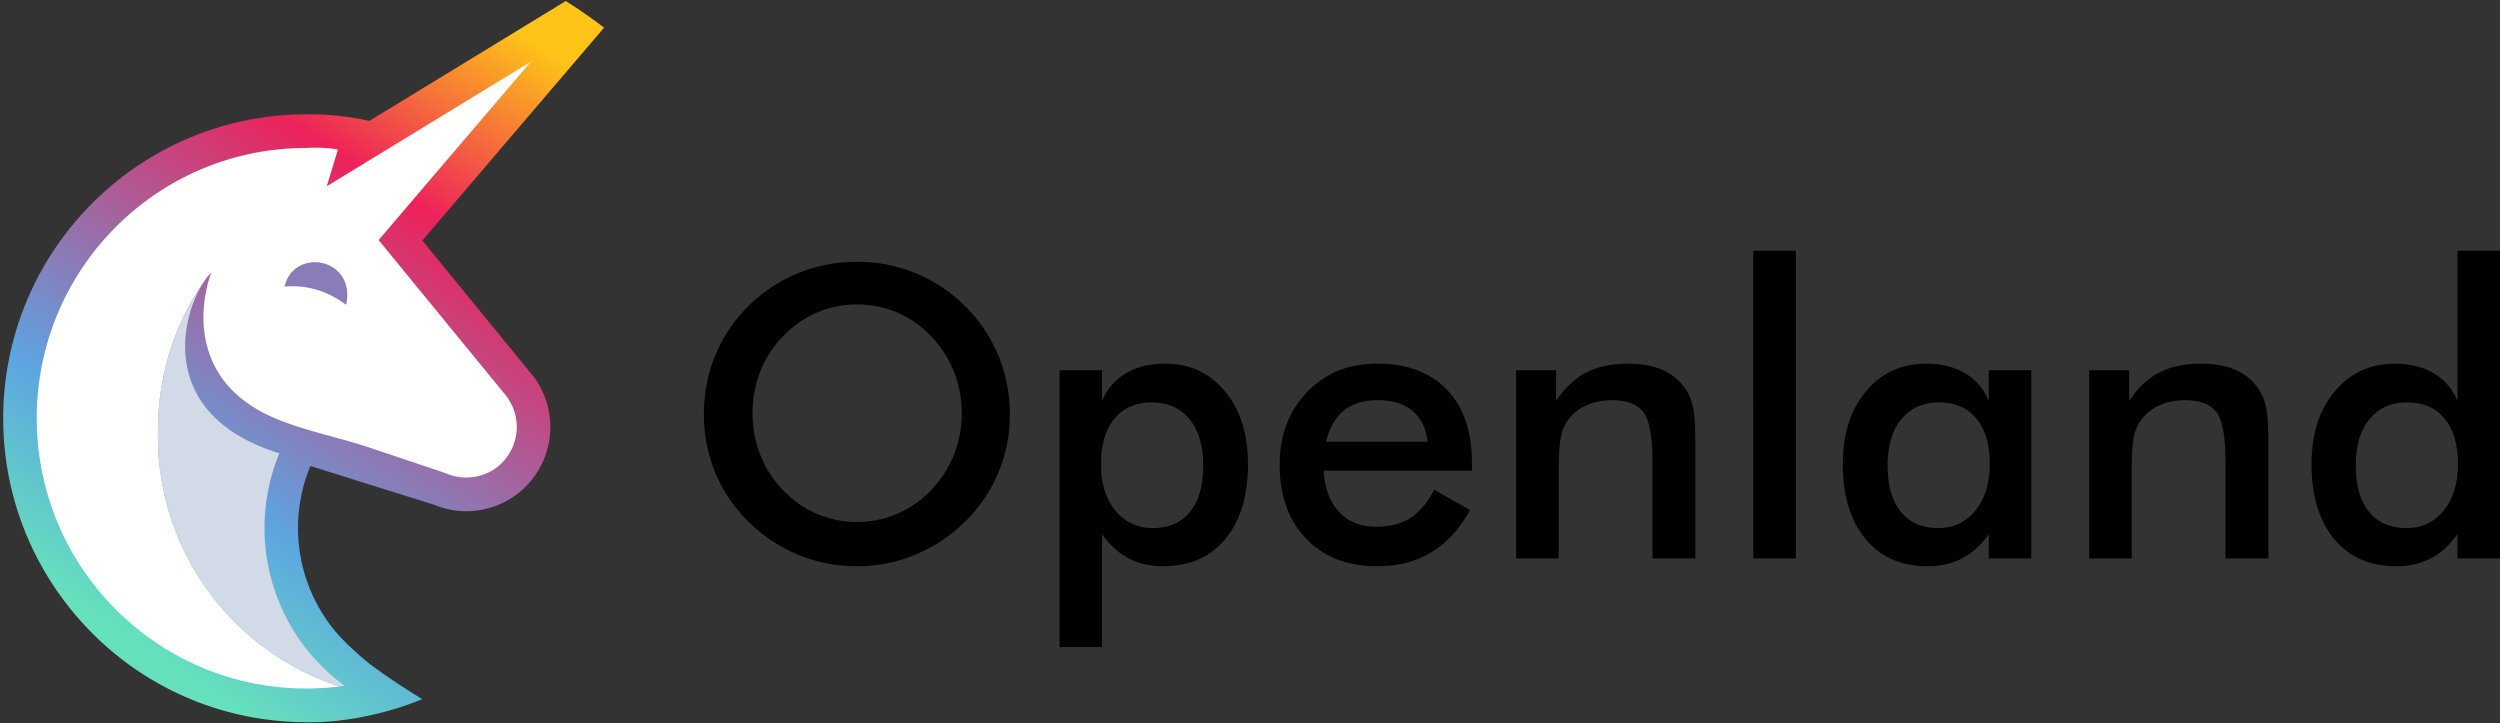 <svg xmlns="http://www.w3.org/2000/svg" width="121" height="35" viewBox="0 0 121 35">
    <rect x="0" y="0" width="121" height="35" fill="#333333" stroke="none"/>
    <defs>
        <linearGradient id="logo_svg__a" x1="84.71%" x2="33.563%" y1="3.411%" y2="95.394%">
            <stop offset="0%" stop-color="#FEC417"/>
            <stop offset="27.898%" stop-color="#ED225A"/>
            <stop offset="76.075%" stop-color="#5DA4E1"/>
            <stop offset="100%" stop-color="#65E1BD"/>
        </linearGradient>
    </defs>
    <g fill="none" fill-rule="evenodd">
        <path fill="url(#logo_svg__a)" d="M25.858 18.268l-5.416-6.627 8.795-10.302A23.713 23.713 0 0 0 27.382.051l-9.507 5.802a11.753 11.753 0 0 0-1.044-.19c-1.125-.156-2.008-.129-2.008-.129-7.309 0-13.386 5.39-14.488 12.414a14.786 14.786 0 0 0-.18 2.295c0 4.018 1.617 7.665 4.23 10.323a14.602 14.602 0 0 0 10.438 4.386c2.972.058 5.614-1.115 5.614-1.115s-1.318-.79-2.451-1.635c-.531-.396-1.366-1.171-1.784-1.678a7.827 7.827 0 0 1-1.183-7.96l.004-.011 6.007 1.883.108.044c1.063.402 2.22.34 3.26-.172.362-.178.692-.412.982-.695a4.088 4.088 0 0 0 .478-5.345"/>
        <path fill="#FFFFFE" d="M9.98 13.455c.02-.024.04-.047.062-.07l.003-.004a2.75 2.75 0 0 0-.066.074"/>
        <path fill="#FFFFFE" d="M24.548 19.228l-.09-.119-6.133-7.49 7.371-8.635-9.88 6.03.537-1.773c-.667-.14-1.498-.08-1.53-.08-7.204 0-13.045 5.857-13.045 13.082 0 7.225 5.84 13.081 13.045 13.081a13.262 13.262 0 0 0 1.428-.078c.061-.006.122-.015.183-.023a12.692 12.692 0 0 1-6.008-4.158 12.705 12.705 0 0 1-2.782-7.949v-.292c0-2.778.89-5.347 2.398-7.439-.021.023-.043.046-.063.07a2.75 2.75 0 0 1 .066-.074l-.003.004.003-.004.007-.007c.05-.055.102-.108.157-.157a.295.295 0 0 1 .024-.02l-.065.166c-.301.872-1.324 4.915 3.051 6.843 1.409.62 3.167.955 4.626 1.445l3.756 1.26.109.047c.63.238 1.334.204 1.972-.11a2.2 2.2 0 0 0 .565-.4 2.46 2.46 0 0 0 .301-3.22"/>
        <path fill="#D1DAE6" d="M10.21 13.217h-.001c-.055.05-.107.102-.157.157l-.01.011a12.683 12.683 0 0 0-2.398 7.439v.292a12.705 12.705 0 0 0 3.425 8.692 12.692 12.692 0 0 0 5.365 3.415l.25-.031a9.519 9.519 0 0 1-1.733-1.632 9.461 9.461 0 0 1-1.43-9.62c-6.489-2.01-4.516-7.579-3.288-8.743l-.007.005a.295.295 0 0 0-.017.015"/>
        <path fill="#D1DAE6" d="M10.045 13.381l-.003.004.01-.011-.007.007M10.226 13.202a.295.295 0 0 1 0 0M10.226 13.202l.007-.005-.007.005"/>
        <path fill="#8A7CB7" d="M15.613 12.733c-.707-.166-1.56.14-1.822 1.049l-.024.085.088-.005c1.037-.06 1.936.205 2.82.834l.08.057.018-.097c.196-1.095-.441-1.755-1.16-1.923"/>
        <path fill="#000" d="M46.549 20.008c0-.71-.128-1.386-.384-2.026a5.264 5.264 0 0 0-1.103-1.71 4.885 4.885 0 0 0-3.571-1.537 4.911 4.911 0 0 0-3.59 1.537 5.094 5.094 0 0 0-1.1 1.7 5.5 5.5 0 0 0-.378 2.036 5.4 5.4 0 0 0 .379 2.018c.252.634.619 1.2 1.099 1.7s1.026.88 1.638 1.143a4.9 4.9 0 0 0 1.952.394 4.82 4.82 0 0 0 1.927-.394 5.093 5.093 0 0 0 1.644-1.143c.48-.5.848-1.068 1.103-1.705a5.352 5.352 0 0 0 .384-2.013zm2.327.031a7.188 7.188 0 0 1-2.166 5.209 7.566 7.566 0 0 1-2.413 1.602 7.296 7.296 0 0 1-2.82.556 7.394 7.394 0 0 1-5.25-2.158 7.154 7.154 0 0 1-1.608-2.37 7.34 7.34 0 0 1-.55-2.839c0-1.004.184-1.95.55-2.84a7.23 7.23 0 0 1 1.608-2.388 7.328 7.328 0 0 1 2.403-1.592 7.48 7.48 0 0 1 2.847-.547 7.42 7.42 0 0 1 2.834.547 7.384 7.384 0 0 1 4.011 3.995c.369.892.554 1.834.554 2.825zm4.415 2.42c0 .94.23 1.692.692 2.254.461.563 1.069.844 1.822.844.772 0 1.37-.262 1.794-.786.424-.524.636-1.27.636-2.235 0-.959-.222-1.709-.664-2.249-.443-.54-1.05-.81-1.822-.81-.773 0-1.375.262-1.808.786-.434.524-.65 1.256-.65 2.196zm-2.01 8.858V17.918h2.058v1.49a2.737 2.737 0 0 1 1.152-1.336c.528-.314 1.158-.47 1.892-.47 1.194 0 2.163.446 2.906 1.34.742.894 1.114 2.068 1.114 3.523 0 1.531-.365 2.737-1.095 3.618-.73.882-1.73 1.322-3.001 1.322-.632 0-1.193-.128-1.683-.384-.49-.257-.918-.648-1.285-1.173v5.469H51.28zm19.962-8.535h-7.177c.05.853.3 1.517.748 1.995.448.477 1.045.716 1.79.716.662 0 1.215-.141 1.656-.423.442-.282.827-.737 1.155-1.365l1.733.98c-.505.917-1.13 1.6-1.875 2.048-.744.449-1.619.673-2.622.673-1.44 0-2.585-.446-3.437-1.336-.852-.891-1.278-2.08-1.278-3.566 0-1.43.44-2.604 1.32-3.523.881-.92 2.013-1.38 3.395-1.38 1.445 0 2.572.42 3.38 1.26.808.839 1.212 2.015 1.212 3.527v.394zM69.1 21.378c-.082-.653-.328-1.151-.739-1.494-.41-.343-.973-.515-1.687-.515-.675 0-1.219.167-1.63.5-.41.333-.697.837-.862 1.51h4.918zm4.283 5.653v-9.112h1.933v1.49c.411-.629.895-1.087 1.45-1.375.557-.289 1.233-.433 2.029-.433.67 0 1.24.108 1.71.322a2.491 2.491 0 0 1 1.446 1.831c.07.334.104.917.104 1.75v5.527H79.98V22.35c0-1.199-.143-1.995-.43-2.389-.288-.394-.799-.591-1.531-.591-.48 0-.909.09-1.285.27-.376.179-.67.432-.886.758-.151.218-.257.499-.317.841-.06.343-.09.89-.09 1.64v4.152h-2.057zm11.474 0V12.136h2.063v14.895h-2.063zm13.458 0h-2.058v-1.182c-.366.525-.795.916-1.285 1.172-.49.257-1.05.385-1.683.385-1.27 0-2.27-.44-3-1.322-.73-.881-1.096-2.087-1.096-3.619 0-1.455.373-2.629 1.12-3.523.745-.894 1.719-1.34 2.92-1.34.733 0 1.36.155 1.882.465.521.311.902.758 1.142 1.341v-1.49h2.058v9.113zm-2.01-4.572c0-.94-.215-1.672-.646-2.196-.43-.524-1.033-.787-1.807-.787-.773 0-1.382.27-1.825.811-.444.54-.666 1.29-.666 2.25 0 .965.214 1.71.642 2.234.428.524 1.032.786 1.811.786.736 0 1.336-.284 1.798-.853.462-.57.693-1.317.693-2.245zm4.812 4.572v-9.112h1.934v1.49c.41-.629.894-1.087 1.45-1.375.556-.289 1.232-.433 2.028-.433.67 0 1.24.108 1.71.322a2.491 2.491 0 0 1 1.446 1.831c.07.334.104.917.104 1.75v5.527h-2.076V22.35c0-1.199-.143-1.995-.43-2.389-.288-.394-.798-.591-1.531-.591-.48 0-.909.09-1.285.27-.375.179-.67.432-.886.758-.151.218-.257.499-.317.841-.06.343-.09.89-.09 1.64v4.152h-2.057zm17.846-4.572c0-.94-.215-1.672-.646-2.196-.431-.524-1.033-.787-1.807-.787s-1.382.27-1.826.811c-.443.54-.665 1.29-.665 2.25 0 .965.214 1.71.642 2.234.428.524 1.031.786 1.811.786.743 0 1.343-.282 1.802-.848.46-.566.69-1.316.69-2.25zm-.022-10.323H121v14.895h-2.058V25.85c-.366.525-.794.916-1.284 1.172-.49.257-1.051.385-1.683.385-1.27 0-2.271-.44-3.001-1.321s-1.095-2.087-1.095-3.618c0-1.455.373-2.629 1.119-3.522.745-.894 1.719-1.34 2.92-1.34.733 0 1.36.155 1.882.465.521.311.902.758 1.142 1.34v-7.274z"/>
    </g>
</svg>
